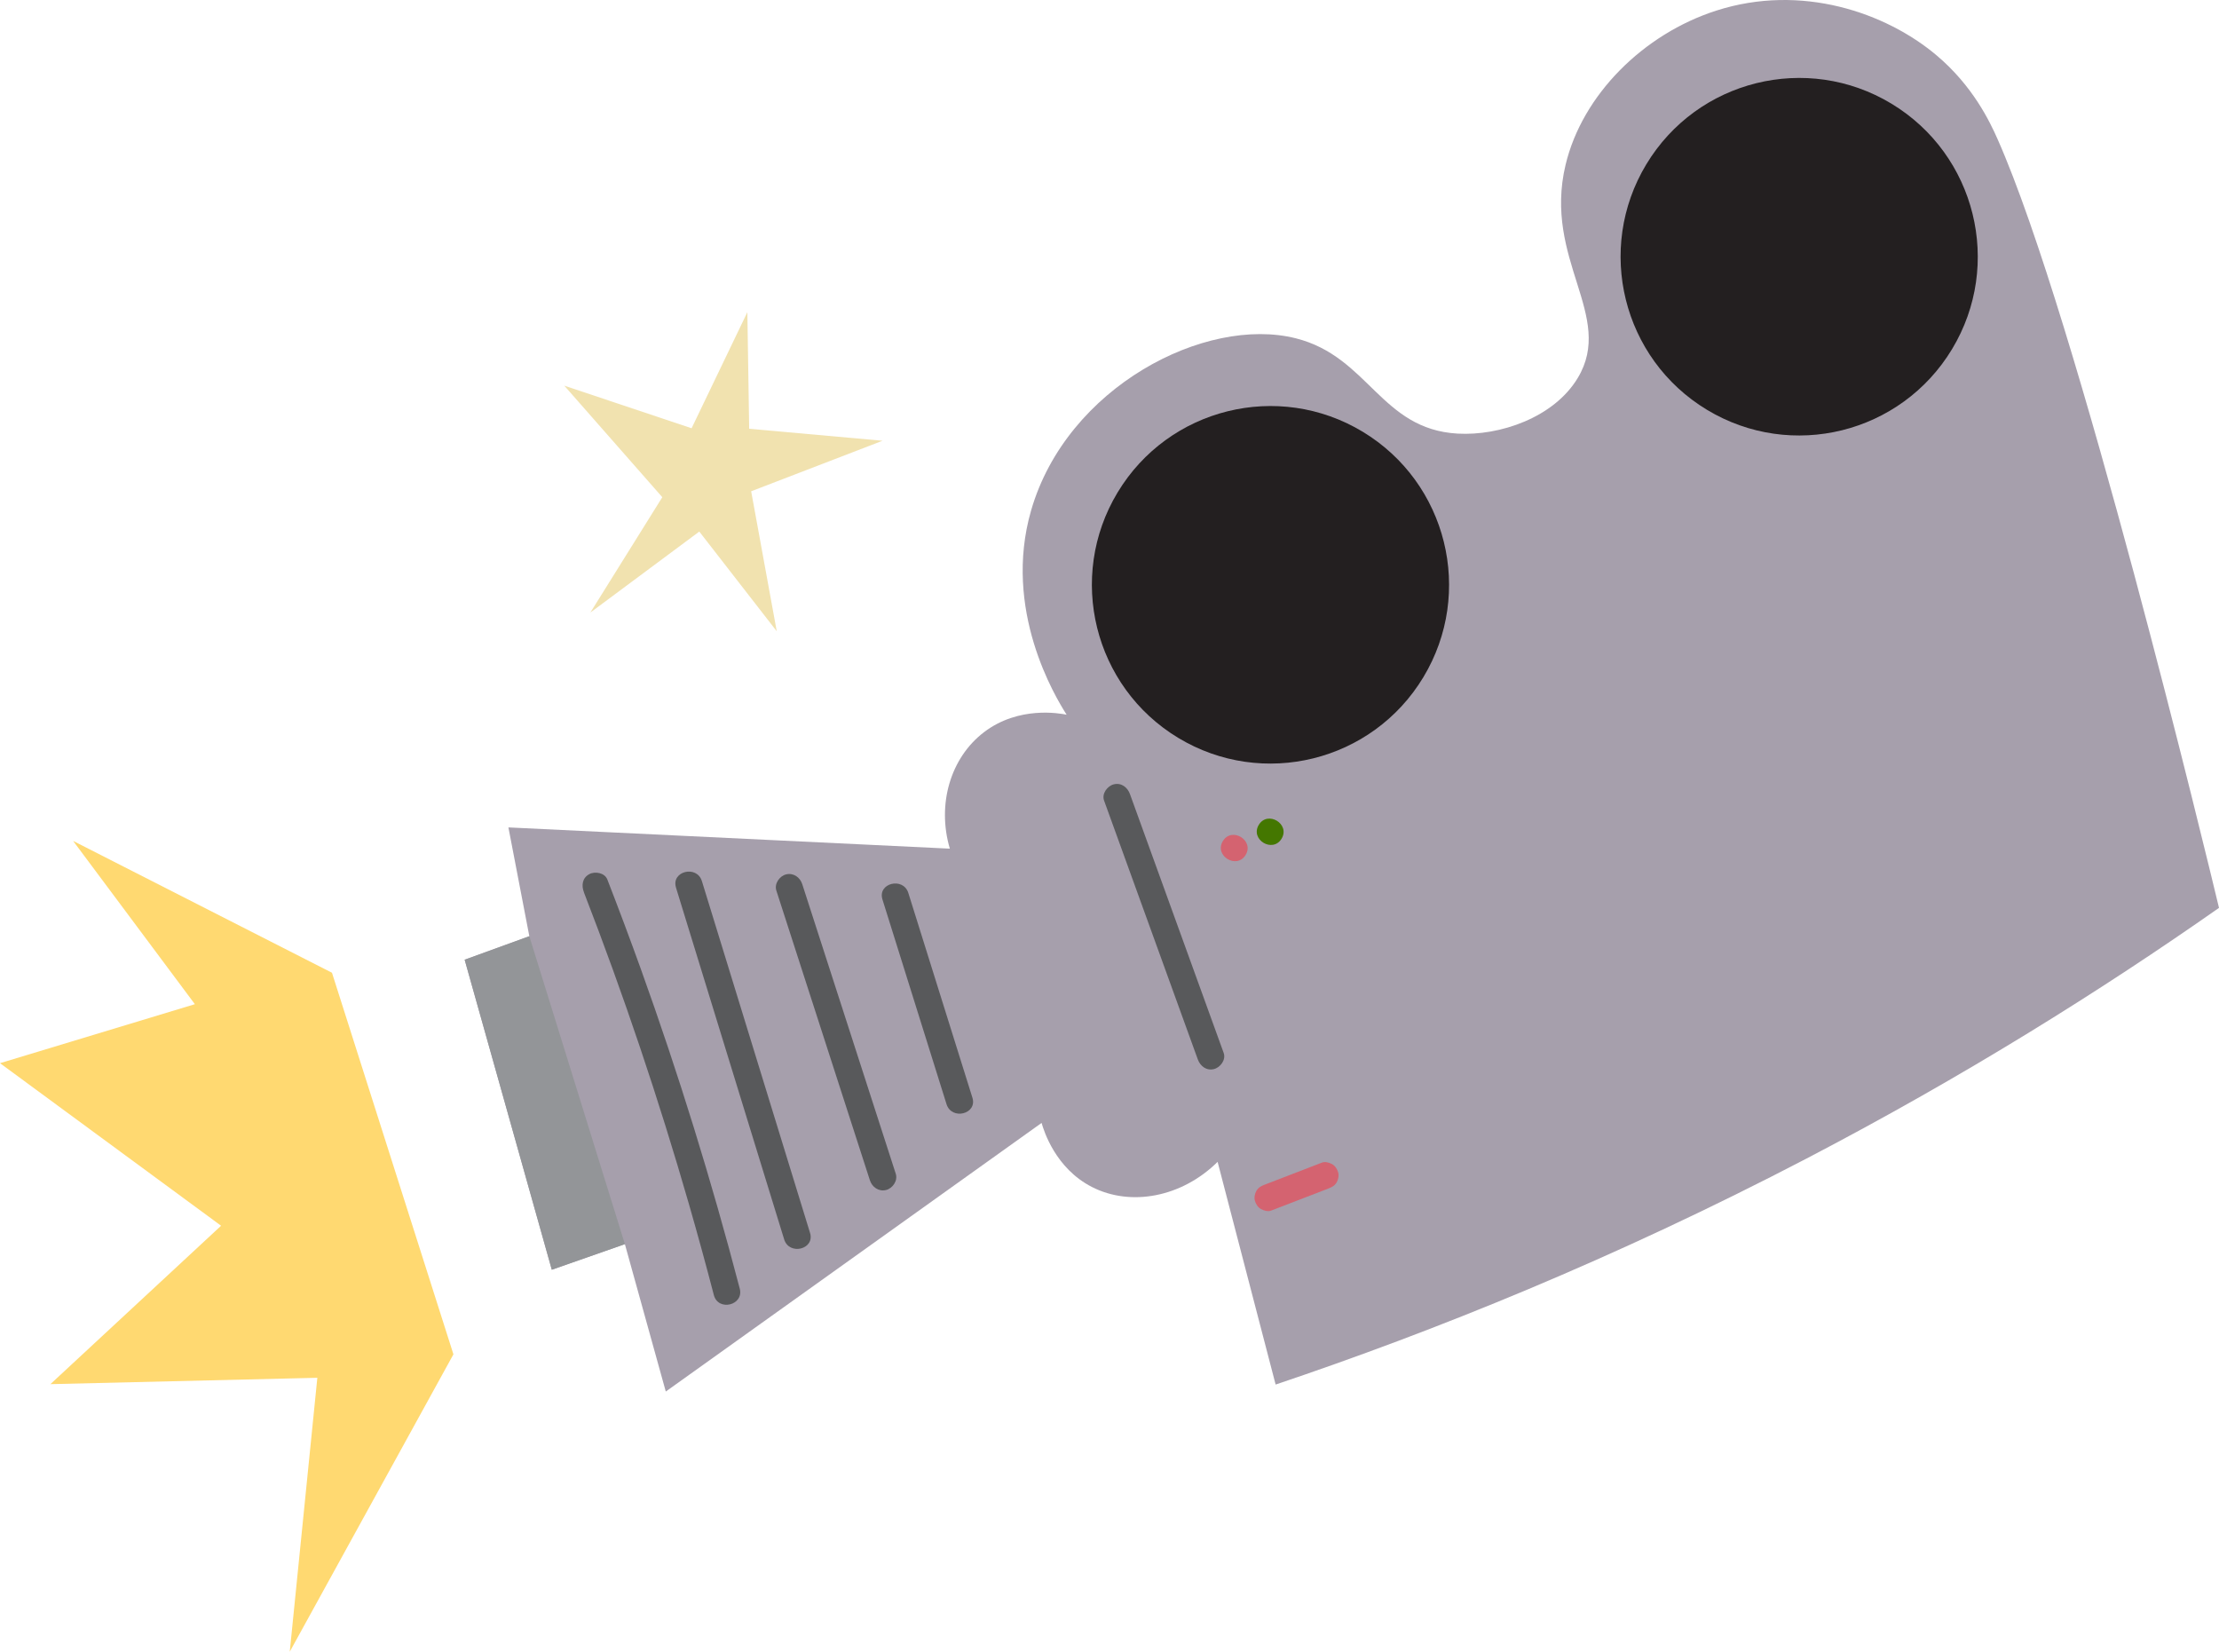 <svg width="262" height="195" viewBox="0 0 262 195" fill="none" xmlns="http://www.w3.org/2000/svg">
<path d="M60.027 97.675C60.848 101.959 61.672 106.239 62.498 110.527C59.953 111.455 57.413 112.378 54.863 113.303C58.292 125.504 61.72 137.706 65.152 149.902C68.03 148.896 70.908 147.889 73.781 146.88C75.394 152.68 77.006 158.48 78.61 164.282C93.4 153.709 108.187 143.141 122.982 132.571C123.254 133.523 124.624 137.933 128.922 140.131C133.505 142.479 139.538 141.348 143.764 137.167C146.045 145.931 148.334 154.693 150.615 163.458C169.321 157.169 190.63 148.597 213.304 136.774C231.924 127.064 248.148 116.893 262 107.181C260.695 101.736 245.237 37.566 235.849 16.41C234.958 14.401 232.952 10.143 228.623 6.507C222.664 1.503 212.711 -1.984 202.636 1.255C194.057 4.013 186.816 11.184 184.845 19.477C182.175 30.689 190.713 37.279 186.285 44.626C183.456 49.319 177.056 51.472 172.109 51.192C163.018 50.676 161.616 42.112 153.001 39.941C142.341 37.249 125.95 45.685 121.745 60.259C118.358 71.987 124.579 82.24 125.937 84.377C125.117 84.213 120.275 83.32 116.182 86.44C112.242 89.439 110.598 94.935 112.149 100.191C94.777 99.353 77.401 98.521 60.029 97.683L60.027 97.675Z" fill="#A69FAC"/>
<path d="M68.943 105.347C73.635 117.451 77.778 129.774 81.371 142.252C82.386 145.786 83.359 149.331 84.285 152.892C84.799 154.857 87.857 154.1 87.344 152.134C84.015 139.39 80.123 126.798 75.665 114.402C74.39 110.858 73.071 107.339 71.709 103.831C71.402 103.035 70.251 102.834 69.573 103.204C68.744 103.652 68.634 104.542 68.946 105.341L68.943 105.347Z" fill="#58595B"/>
<path d="M79.811 104.78C83.112 115.522 86.419 126.267 89.721 137.008C90.675 140.108 91.626 143.213 92.586 146.316C93.178 148.248 96.239 147.5 95.644 145.559C92.323 134.753 88.998 123.939 85.676 113.134C84.742 110.098 83.808 107.062 82.875 104.026C82.282 102.094 79.222 102.843 79.816 104.783L79.811 104.78Z" fill="#58595B"/>
<path d="M104.191 106.186C106.715 114.243 109.233 122.297 111.756 130.354C112.357 132.284 115.418 131.535 114.815 129.596C112.291 121.539 109.773 113.485 107.25 105.428C106.649 103.498 103.588 104.247 104.191 106.186Z" fill="#58595B"/>
<path d="M130.357 94.507C134.045 104.694 137.735 114.876 141.423 125.063C141.712 125.863 142.44 126.436 143.33 126.215C144.091 126.027 144.773 125.115 144.481 124.306C140.794 114.118 137.103 103.937 133.416 93.749C133.127 92.949 132.398 92.377 131.508 92.597C130.748 92.786 130.066 93.698 130.357 94.507Z" fill="#58595B"/>
<path d="M91.664 105.139C95.348 116.539 99.024 127.94 102.708 139.34C102.968 140.152 103.746 140.703 104.616 140.492C105.394 140.299 106.027 139.394 105.767 138.582C102.082 127.183 98.407 115.781 94.722 104.382C94.462 103.57 93.684 103.019 92.815 103.23C92.037 103.423 91.403 104.327 91.664 105.139Z" fill="#58595B"/>
<path d="M62.498 110.527C66.258 122.641 70.024 134.76 73.781 146.88C70.903 147.886 68.025 148.893 65.152 149.902C61.724 137.701 58.295 125.499 54.863 113.303C57.407 112.375 59.948 111.452 62.498 110.527Z" fill="#939598"/>
<path d="M168.061 79.944C174.076 69.964 170.87 56.993 160.899 50.972C150.929 44.951 137.969 48.16 131.954 58.14C125.938 68.12 129.144 81.091 139.115 87.112C149.086 93.132 162.045 89.923 168.061 79.944Z" fill="#231F20"/>
<path d="M230.485 41.21C236.501 31.23 233.295 18.259 223.324 12.238C213.353 6.217 200.394 9.426 194.378 19.406C188.363 29.386 191.569 42.357 201.54 48.378C211.51 54.399 224.47 51.19 230.485 41.21Z" fill="#231F20"/>
<path d="M150.078 142.923C152.335 142.056 154.59 141.181 156.847 140.315C157.258 140.158 157.579 139.991 157.816 139.598C158.014 139.269 158.109 138.782 157.998 138.405C157.887 138.029 157.652 137.637 157.281 137.436C156.943 137.253 156.472 137.108 156.09 137.253C153.833 138.12 151.578 138.995 149.321 139.861C148.911 140.018 148.59 140.184 148.352 140.578C148.154 140.907 148.059 141.394 148.17 141.77C148.282 142.147 148.516 142.538 148.887 142.74C149.225 142.923 149.697 143.067 150.078 142.923Z" fill="#D46370"/>
<path d="M151.319 99.012C152.366 97.275 149.671 95.648 148.624 97.385C147.577 99.122 150.272 100.749 151.319 99.012Z" fill="#447700"/>
<path d="M147.075 100.931C148.121 99.194 145.427 97.567 144.38 99.303C143.333 101.04 146.028 102.667 147.075 100.931Z" fill="#D46370"/>
<path d="M53.537 159.891L39.197 114.842L8.634 99.278L23.008 118.553L0 125.517L26.104 144.709L5.951 163.411L37.469 162.659L34.212 195L53.537 159.891Z" fill="#FFD971"/>
<path d="M78.199 58.699C74.34 54.308 70.487 49.921 66.627 45.531C71.636 47.209 76.648 48.882 81.657 50.56C83.852 45.992 86.046 41.424 88.241 36.856C88.312 41.446 88.386 46.03 88.457 50.62C93.708 51.09 98.951 51.563 104.202 52.034C99.032 54.026 93.857 56.014 88.691 58C89.7 63.509 90.703 69.015 91.712 74.525C88.665 70.603 85.614 66.678 82.567 62.756L69.705 72.316L78.199 58.699Z" fill="#F1E2AF"/>
</svg>

